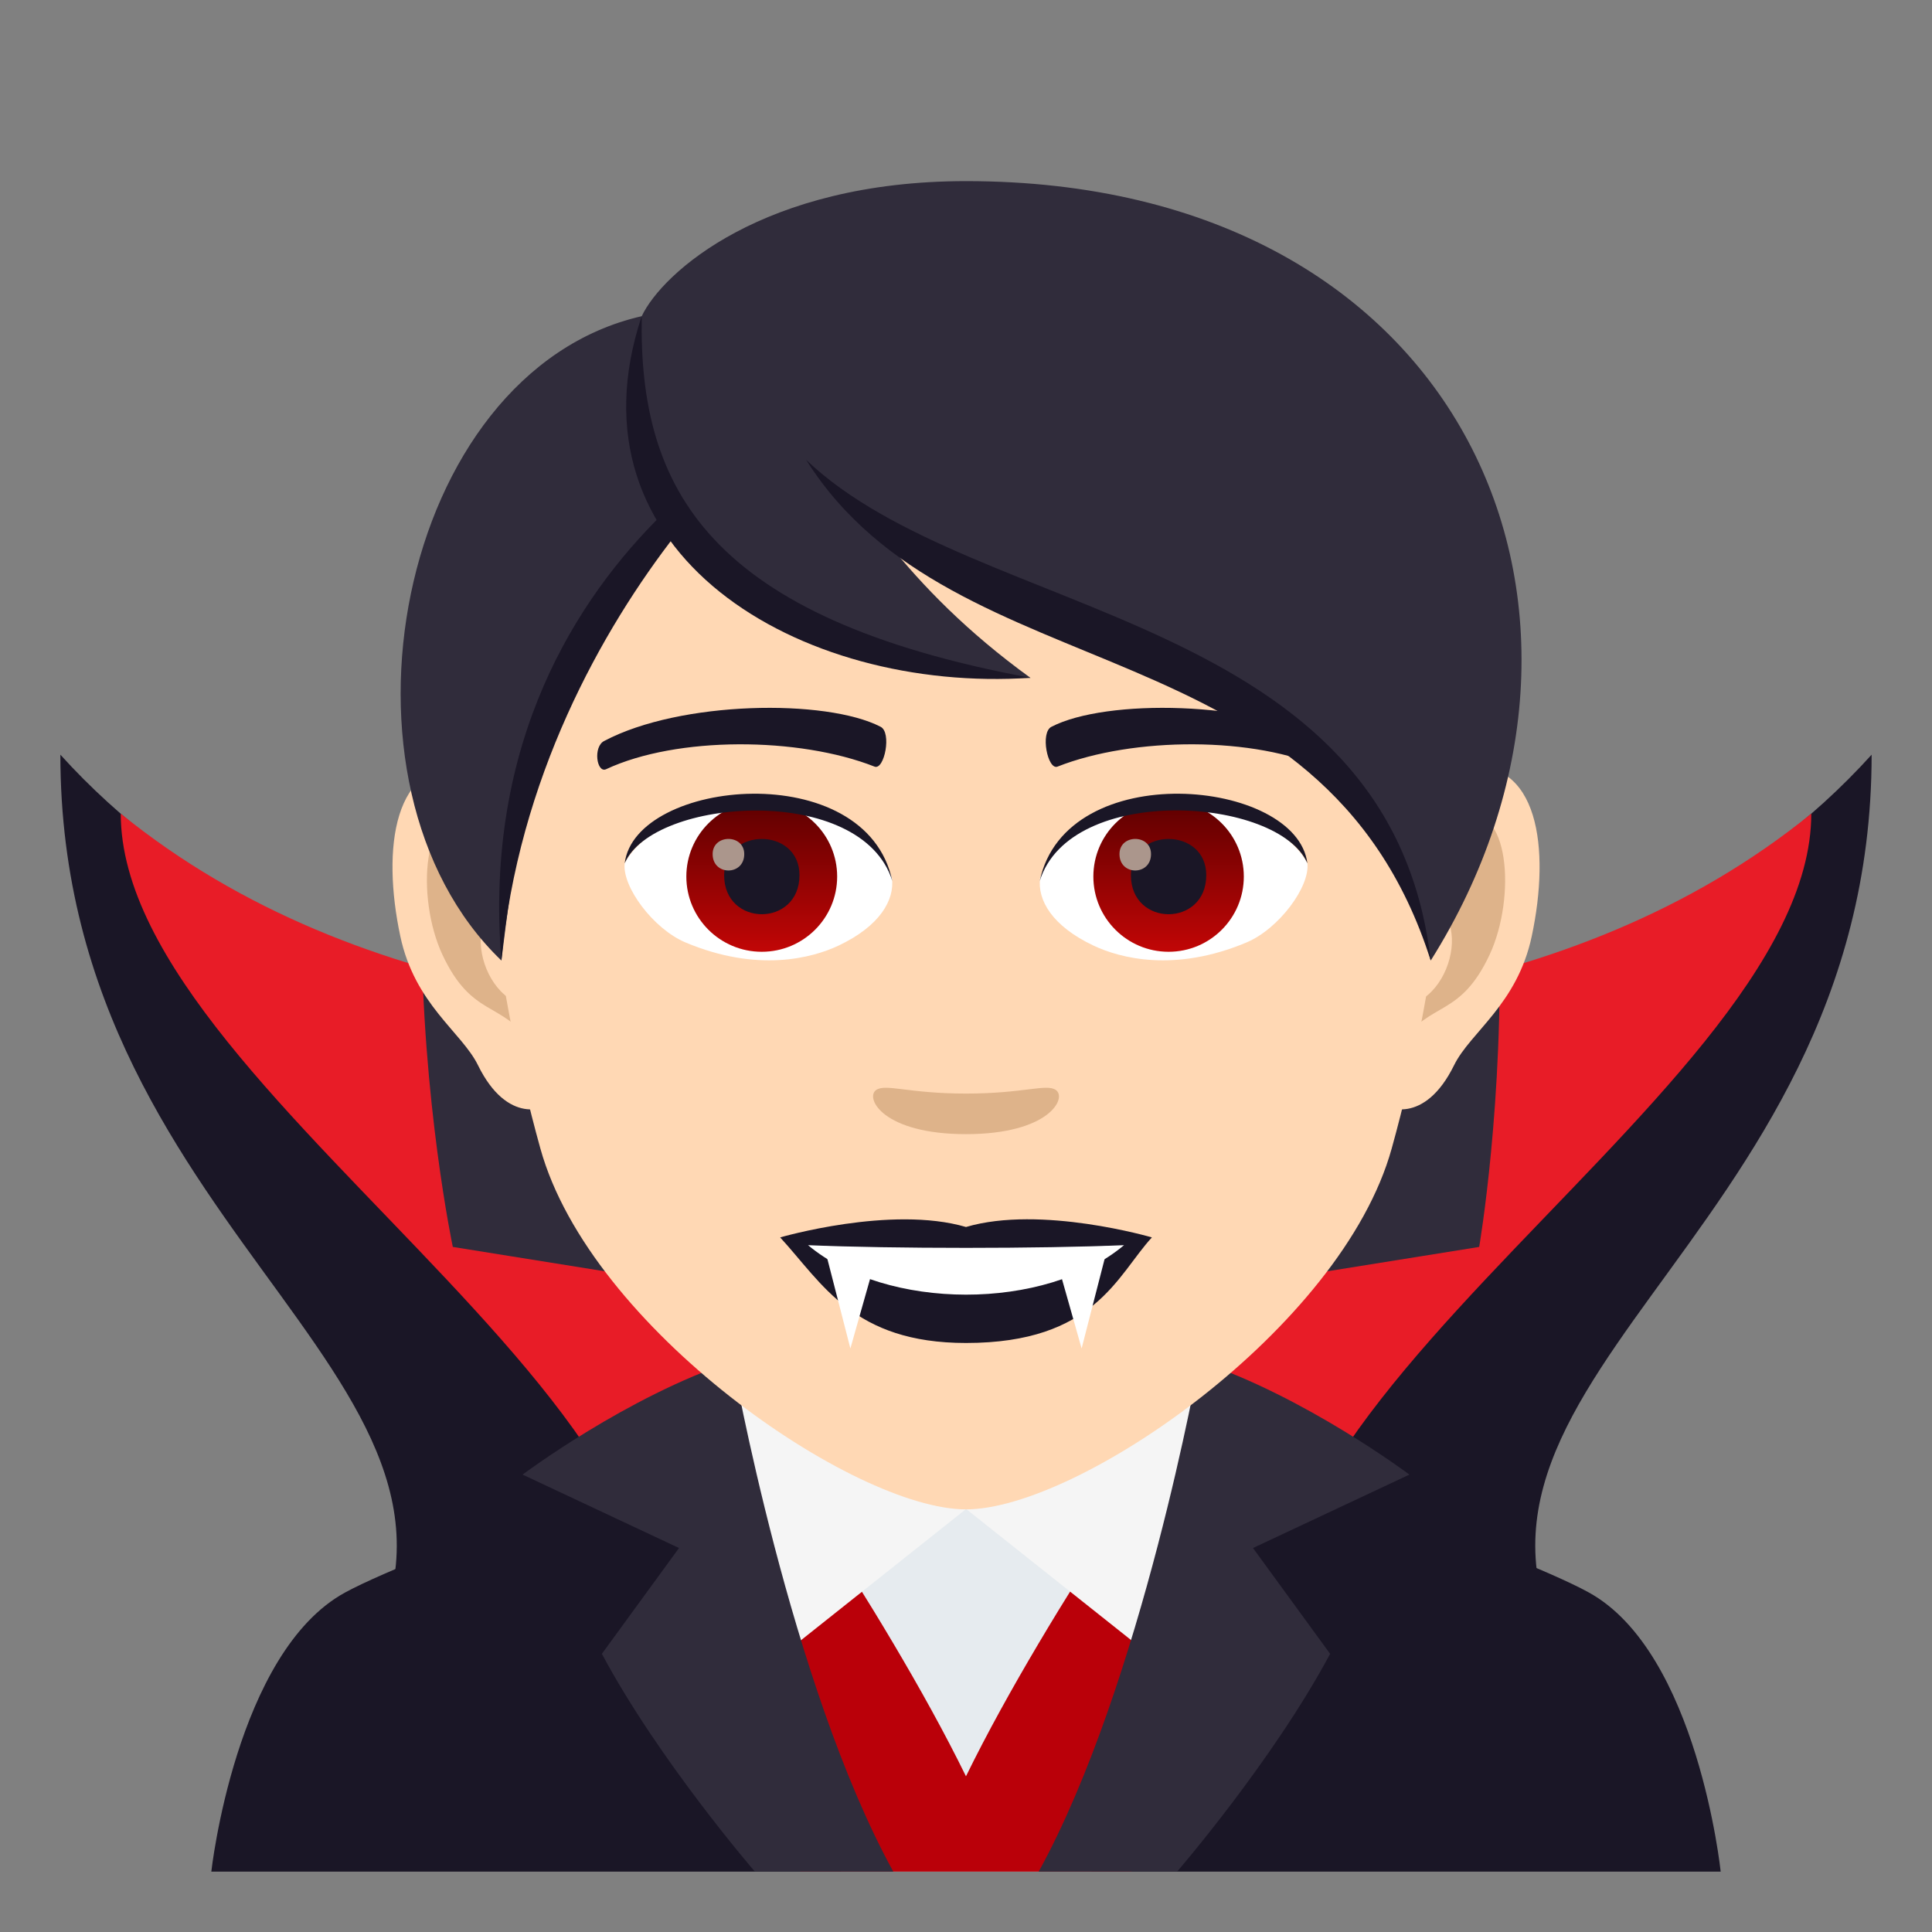 <?xml version="1.0" encoding="utf-8"?>
<!-- Generator: Adobe Illustrator 15.0.0, SVG Export Plug-In . SVG Version: 6.00 Build 0)  -->
<!DOCTYPE svg PUBLIC "-//W3C//DTD SVG 1.1//EN" "http://www.w3.org/Graphics/SVG/1.1/DTD/svg11.dtd">
<svg version="1.1" id="Layer_1" xmlns:x="http://ns.adobe.com/Extensibility/1.0/" xmlns:i="http://ns.adobe.com/AdobeIllustrator/10.0/" xmlns:graph="http://ns.adobe.com/Graphs/1.0/"
	 xmlns="http://www.w3.org/2000/svg" xmlns:xlink="http://www.w3.org/1999/xlink" xmlns:a="http://ns.adobe.com/AdobeSVGViewerExtensions/3.0/"
	 x="0px" y="0px" width="64px" height="64px" viewBox="0 0 64 64" enable-background="new 0 0 64 64" xml:space="preserve">
<rect x="0" y="0" width="64" height="64" fill="#808080" stroke="none"/>
<path fill="#1A1626" d="M62,25c-8.074,8.922-20.783,8.977-30,8.971C22.783,33.977,10.076,33.922,2,25
	c0,16.412,16.279,21.006,9.486,30.965c-2.146,3.146,43.176,3.146,41.029,0C45.723,46.006,62,41.412,62,25z"/>
<path fill="#E81C27" d="M32,33.971c-9.217,0.006-19.984-0.516-28-7.018c0,9.727,23.279,21.068,16.486,31.025
	c-2.146,3.148,25.174,3.148,23.027,0c-6.793-9.957,16.488-21.299,16.488-31.025C51.986,33.455,41.217,33.977,32,33.971z"/>
<path fill="#1A1626" d="M11.433,52.753c2.501-1.365,12.878-4.969,12.878-4.969H39.77c0,0,10.369,3.596,12.855,4.965
	C56.24,54.733,57,62,57,62H7C7,62,7.807,54.729,11.433,52.753z"/>
<polygon fill="#E6EBEF" points="24.383,46.784 39.694,46.784 36.159,62 27.849,62 "/>
<path fill="#BA0009" d="M41.533,45.849l-1.684,0.248c0,0-5.057,7.037-7.85,12.745c-2.793-5.708-7.85-12.745-7.85-12.745
	l-1.684-0.248L26.51,62h10.98L41.533,45.849z"/>
<path fill="#F5F5F5" d="M40.226,45.044l0.12,2.188l-2.515,7.385l-5.827-4.63L40.226,45.044z"/>
<path fill="#F5F5F5" d="M23.782,45.044l-0.118,2.188l2.514,7.385l5.826-4.63L23.782,45.044z"/>
<path fill="#302C3B" d="M38.993,62c0,0,3.183-3.684,5.069-7.215l-2.555-3.505l5.182-2.432c0,0-3.464-2.597-6.966-3.752
	c0,0-1.896,10.679-5.314,16.903H38.993z"/>
<path fill="#302C3B" d="M25.007,62c0,0-3.185-3.684-5.069-7.215l2.555-3.505l-5.182-2.432c0,0,3.464-2.597,6.966-3.752
	c0,0,1.896,10.679,5.314,16.903H25.007z"/>
<path fill="#302C3B" d="M49,41.306c0,0,3.314-19.237-4.682-28.311c-11.27,0.337-5.117,29.883-5.117,29.883L49,41.306z"/>
<path fill="#302C3B" d="M18.922,12.995C10.926,22.068,15,41.306,15,41.306l9.801,1.572C24.801,42.878,30.193,13.332,18.922,12.995z"
	/>
<path id="Path_43_" fill="#FFD8B4" d="M48.443,25.393c-2.547,0.308-4.383,8.815-2.783,11.061c0.225,0.314,1.535,0.813,2.508-1.167
	c0.539-1.098,2.094-2.013,2.574-4.277C51.359,28.109,50.977,25.086,48.443,25.393z"/>
<path id="Path_42_" fill="#FFD8B4" d="M15.559,25.393c2.547,0.308,4.385,8.815,2.783,11.061c-0.225,0.314-1.537,0.813-2.508-1.167
	c-0.539-1.098-2.094-2.013-2.574-4.277C12.643,28.109,13.027,25.086,15.559,25.393z"/>
<path id="Path_41_" fill="#DEB38A" d="M48.373,27.023c-0.664,0.209-1.389,1.22-1.781,2.896c2.322-0.498,1.742,3.362-0.275,3.435
	c0.018,0.389,0.045,0.788,0.092,1.208c0.973-1.409,1.959-0.844,2.938-2.94C50.227,29.731,50.018,26.508,48.373,27.023z"/>
<path id="Path_40_" fill="#DEB38A" d="M17.41,29.916c-0.395-1.675-1.117-2.686-1.781-2.893c-1.645-0.516-1.855,2.708-0.975,4.599
	c0.979,2.097,1.967,1.531,2.939,2.94c0.049-0.421,0.074-0.821,0.092-1.209C15.688,33.258,15.117,29.446,17.41,29.916z"/>
<path fill="#FFD8B4" d="M32,9.035c-11.029,0-16.342,8.965-15.678,20.492c0.137,2.317,0.783,5.661,1.58,8.524
	C19.557,44.006,28.283,50,32,50s12.443-5.994,14.1-11.948c0.797-2.863,1.441-6.207,1.578-8.524C48.342,18,43.031,9.035,32,9.035z"/>
<path id="Path_39_" fill="#1A1626" d="M43.982,24.543c-2.521-1.333-7.35-1.398-9.146-0.47c-0.387,0.18-0.131,1.443,0.193,1.323
	c2.504-0.989,6.547-1.012,8.893,0.085C44.234,25.623,44.365,24.729,43.982,24.543z"/>
<path id="Path_38_" fill="#1A1626" d="M20.02,24.543c2.521-1.333,7.346-1.398,9.146-0.47c0.383,0.18,0.131,1.443-0.193,1.323
	c-2.51-0.989-6.547-1.012-8.895,0.085C19.766,25.623,19.637,24.729,20.02,24.543z"/>
<path id="Path_37_" fill="#DEB38A" d="M34.977,36.108c-0.314-0.22-1.053,0.118-2.977,0.118c-1.92,0-2.66-0.338-2.977-0.118
	C28.648,36.373,29.248,37.57,32,37.57C34.754,37.57,35.355,36.373,34.977,36.108z"/>
<path id="Path_36_" fill="#1A1626" d="M32,40.646c-2.48-0.728-6.156,0.345-6.156,0.345c1.4,1.523,2.426,3.497,6.156,3.497
	c4.273,0,5.002-2.242,6.158-3.497C38.158,40.99,34.48,39.913,32,40.646z"/>
<path id="Path_35_" fill="#FFFFFF" d="M26.768,41.248c2.602,2.178,7.852,2.193,10.467,0C34.463,41.366,29.559,41.368,26.768,41.248z
	"/>
<path id="Path_34_" fill="#FFFFFF" d="M29.547,29.086c0.094,0.729-0.402,1.593-1.773,2.24c-0.873,0.412-2.684,0.896-5.066-0.106
	c-1.066-0.449-2.107-1.85-2.014-2.623C21.984,26.167,28.338,25.812,29.547,29.086z"/>
<linearGradient id="Oval_1_" gradientUnits="userSpaceOnUse" x1="-424.582" y1="477.466" x2="-424.582" y2="478.225" gradientTransform="matrix(6.57 0 0 -6.57 2814.78 3168.528)">
	<stop  offset="0" style="stop-color:#C20606"/>
	<stop  offset="1" style="stop-color:#5E0000"/>
	<a:midPointStop  offset="0" style="stop-color:#C20606"/>
	<a:midPointStop  offset="0.5" style="stop-color:#C20606"/>
	<a:midPointStop  offset="1" style="stop-color:#5E0000"/>
</linearGradient>
<ellipse id="Oval_4_" fill="url(#Oval_1_)" cx="25.234" cy="29.037" rx="2.498" ry="2.492"/>
<path id="Path_33_" fill="#1A1626" d="M23.988,28.991c0,1.725,2.496,1.725,2.496,0C26.484,27.391,23.988,27.391,23.988,28.991z"/>
<path id="Path_32_" fill="#AB968C" d="M23.607,28.293c0,0.724,1.047,0.724,1.047,0C24.654,27.623,23.607,27.623,23.607,28.293z"/>
<path id="Path_31_" fill="#1A1626" d="M29.559,29.183c-1.014-3.253-7.924-2.772-8.865-0.586
	C21.041,25.797,28.695,25.058,29.559,29.183z"/>
<path id="Path_30_" fill="#FFFFFF" d="M34.455,29.086c-0.096,0.729,0.4,1.593,1.773,2.24c0.871,0.412,2.684,0.896,5.064-0.106
	c1.07-0.449,2.109-1.85,2.016-2.623C42.02,26.167,35.662,25.812,34.455,29.086z"/>
<linearGradient id="Oval_2_" gradientUnits="userSpaceOnUse" x1="-425.23" y1="477.466" x2="-425.23" y2="478.225" gradientTransform="matrix(6.57 0 0 -6.57 2832.511 3168.528)">
	<stop  offset="0" style="stop-color:#C20606"/>
	<stop  offset="1" style="stop-color:#5E0000"/>
	<a:midPointStop  offset="0" style="stop-color:#C20606"/>
	<a:midPointStop  offset="0.5" style="stop-color:#C20606"/>
	<a:midPointStop  offset="1" style="stop-color:#5E0000"/>
</linearGradient>
<circle id="Oval_3_" fill="url(#Oval_2_)" cx="38.711" cy="29.037" r="2.492"/>
<path id="Path_29_" fill="#1A1626" d="M37.463,28.991c0,1.725,2.496,1.725,2.496,0C39.959,27.391,37.463,27.391,37.463,28.991z"/>
<path id="Path_28_" fill="#AB968C" d="M37.084,28.293c0,0.724,1.045,0.724,1.045,0C38.129,27.623,37.084,27.623,37.084,28.293z"/>
<path id="Path_27_" fill="#1A1626" d="M34.443,29.183c1.012-3.251,7.92-2.786,8.865-0.586
	C42.959,25.797,35.307,25.058,34.443,29.183z"/>
<path fill="#302C3B" d="M32.002,6c-6.711,0-10.064,3.035-10.744,4.474c-8.113,1.852-10.723,15.515-4.648,21.345
	c0.754-6.211,1.48-10.201,5.617-14.405c2.412,3.227,7.424,5.042,11.91,5.042c-2.125-1.54-3.574-3.051-4.711-4.458
	c7.494,3.434,15.885,5.631,17.969,13.821C54.604,20.359,48.615,6,32.002,6z"/>
<polygon fill="#FFFFFF" points="27.299,41.28 28.17,44.669 29.098,41.393 "/>
<polygon fill="#FFFFFF" points="36.701,41.28 35.83,44.669 34.902,41.393 "/>
<path fill="#1A1626" d="M21.258,10.471c-0.103,5.721,2.208,10,12.879,11.982C26.486,22.969,18.637,18.348,21.258,10.471z"/>
<path fill="#1A1626" d="M21.929,17.047c-2.786,2.746-5.913,7.504-5.32,14.77c0.554-6.006,3.313-10.949,5.812-14.152
	C22.242,17.471,22.079,17.266,21.929,17.047z"/>
<path fill="#1A1626" d="M26.705,15.234c5.595,5.342,19.345,4.994,20.688,16.582C43.806,20.545,31.647,23.074,26.705,15.234z"/>
</svg>
